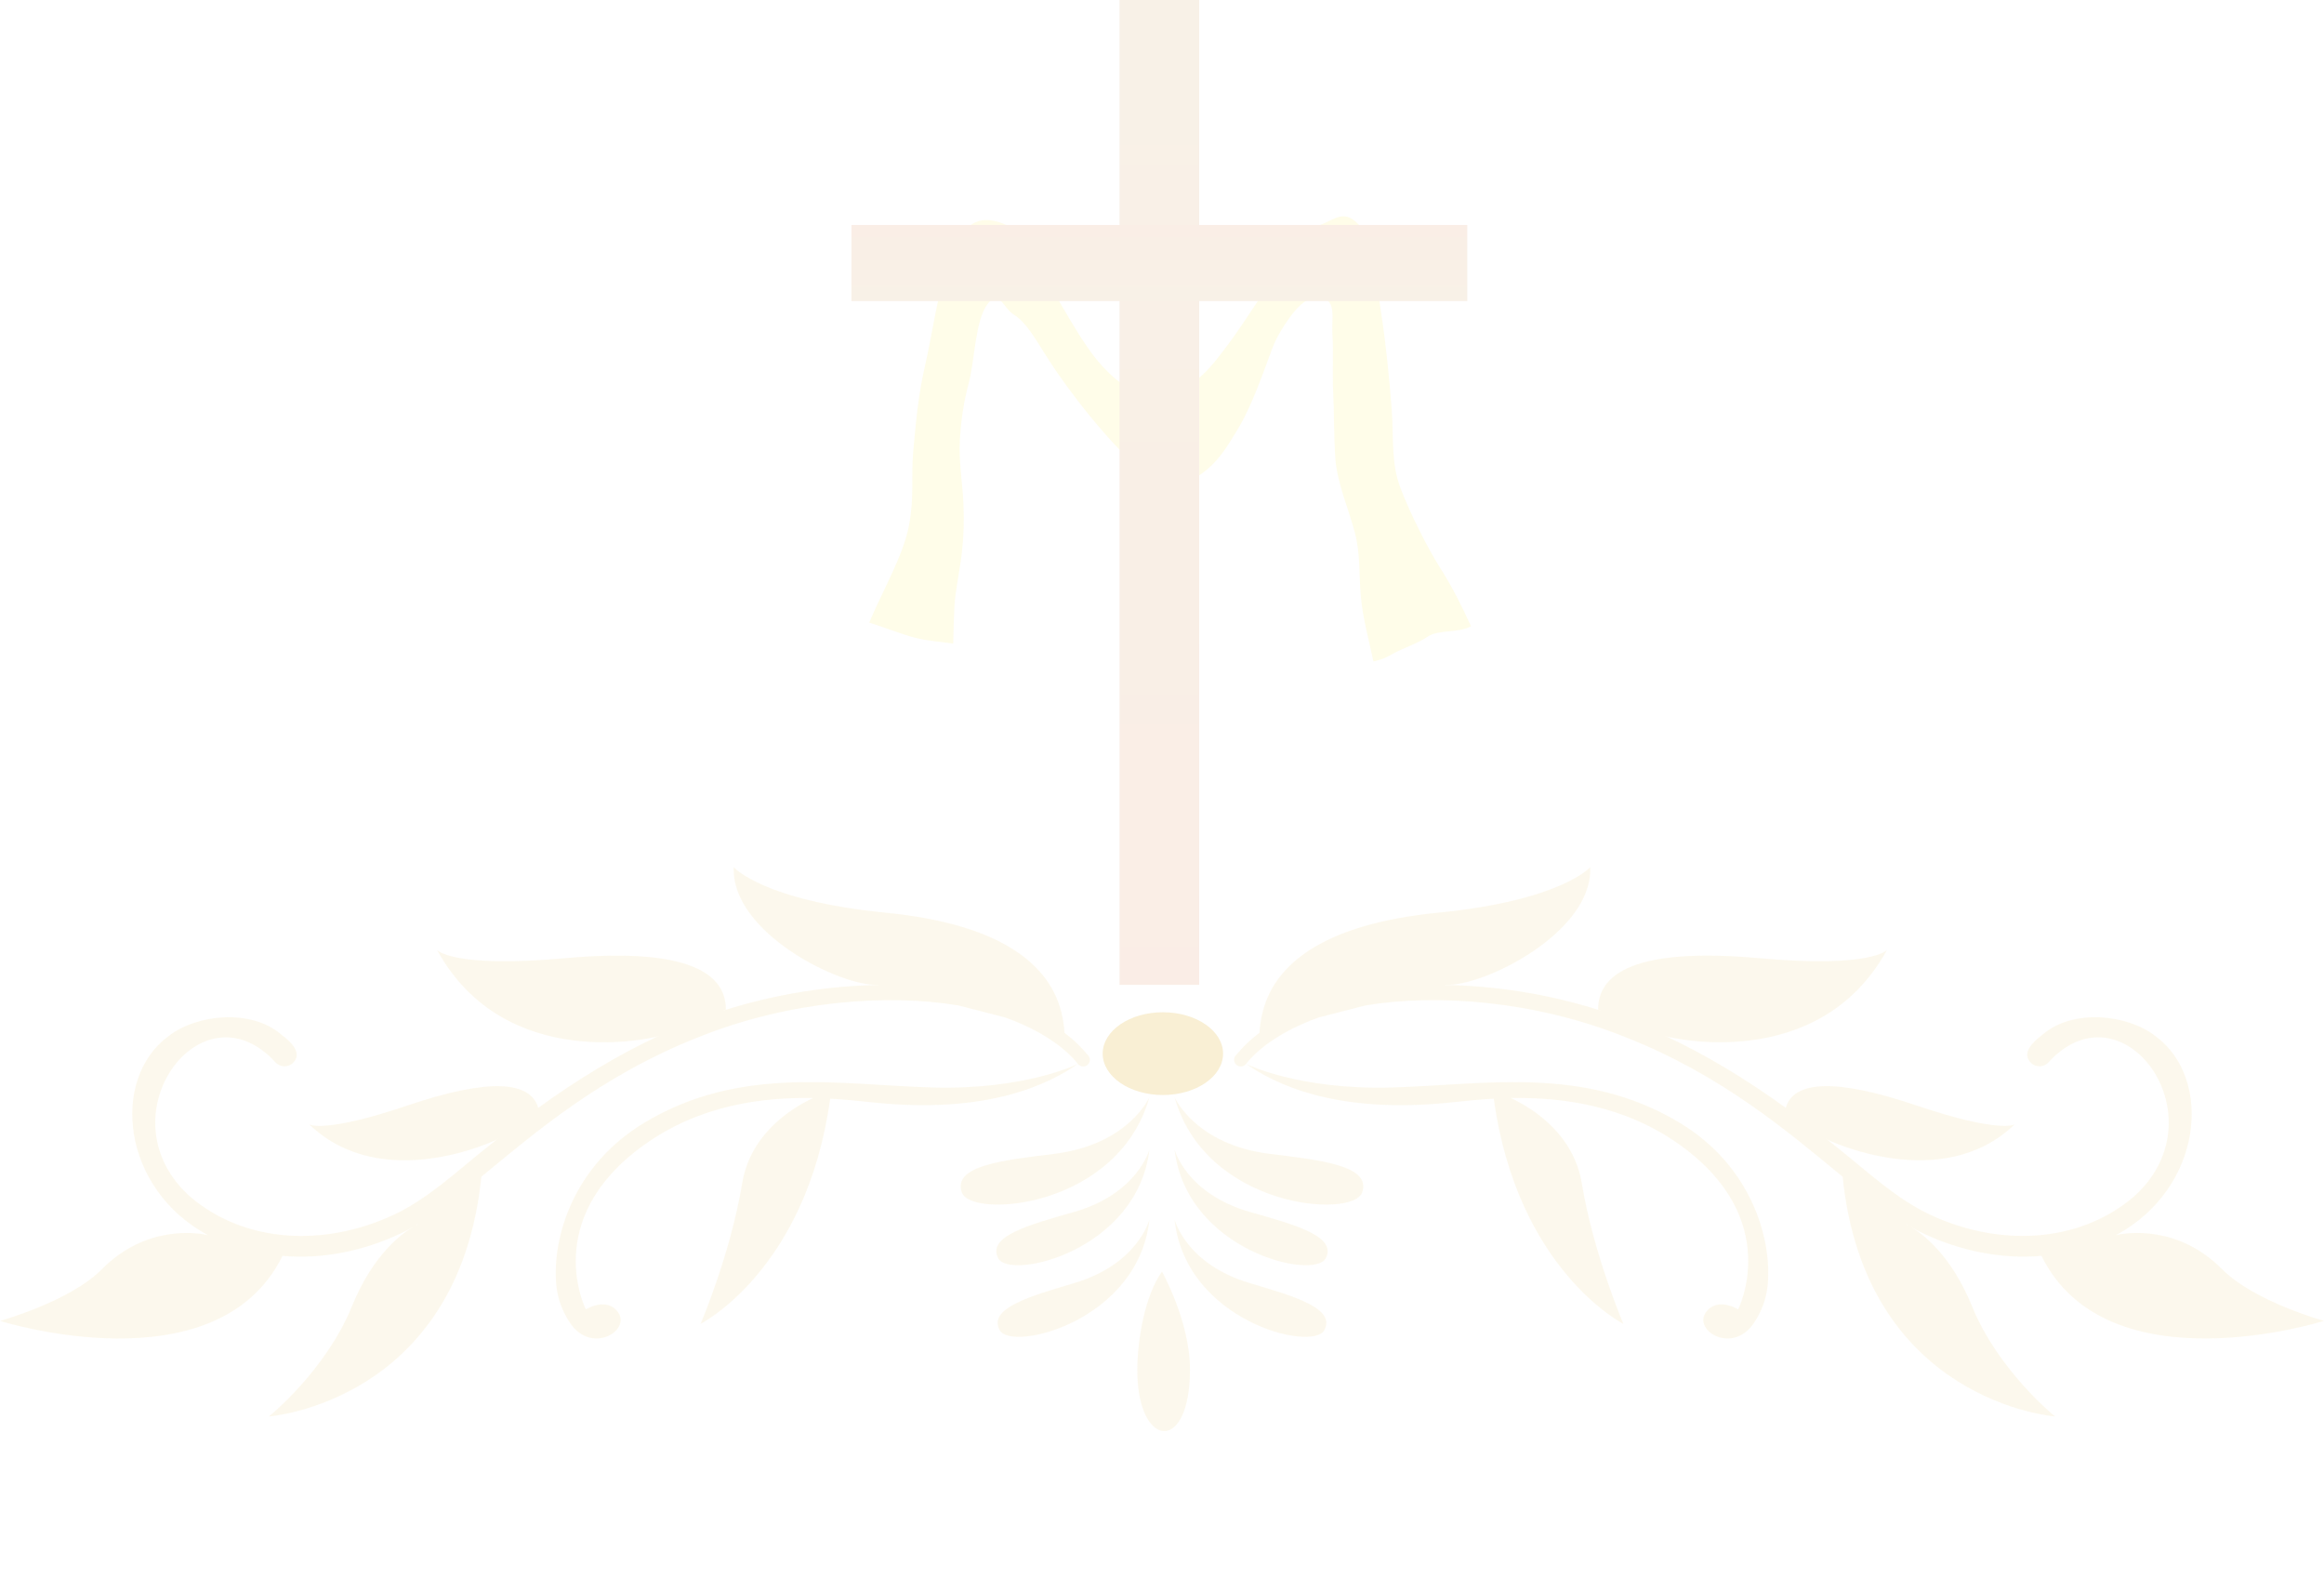 <svg width="333" height="226" viewBox="0 0 333 226" fill="none" xmlns="http://www.w3.org/2000/svg">
<g opacity="0.1">
<path d="M206.385 81.4C204.592 78.571 202.074 73.604 200.676 69.93C199.278 66.257 199.723 62.663 199.41 58.577C199.1 54.49 198.527 48.707 197.882 44.716C197.237 40.726 197.156 35.108 194.948 32.489C192.74 29.87 191.539 31.264 189.14 32.258C186.741 33.254 186.765 35.189 184.383 37.614C182 40.038 178.58 45.871 176.161 49.083C173.741 52.297 171.412 55.653 167.268 56.273C163.124 56.893 160.887 55.596 157.911 52.407C154.935 49.215 151.704 42.755 149.435 39.314C147.167 35.873 146.474 32.593 142.668 31.689C138.862 30.783 137.516 33.654 136.009 37.366C134.503 41.078 133.552 48.039 132.567 52.287C131.582 56.533 131.226 60.495 130.864 64.554C130.502 68.614 131.052 70.967 130.245 75.279C129.439 79.591 126.34 84.863 124.551 89.182C126.634 89.824 129.088 90.831 131.103 91.347C133.118 91.862 134.635 91.891 136.583 92.196C136.619 90.197 136.658 89.23 136.748 87.003C136.838 84.776 137.565 81.574 137.833 79.085C138.102 76.596 138.162 74.558 138.034 71.884C137.907 69.21 137.372 65.989 137.536 63.115C137.698 60.239 138.043 57.713 138.842 54.734C139.641 51.755 139.729 45.968 141.456 43.615C143.181 41.262 143.623 44.046 145.315 45.099C147.005 46.15 148.335 48.505 149.7 50.662C151.065 52.819 152.264 54.551 154.294 57.221C156.324 59.89 160.359 64.751 163.251 67.075C166.144 69.398 168.941 69.987 171.73 68.16C174.52 66.334 175.788 64.039 177.351 61.489C178.914 58.94 180.301 55.281 181.208 52.867C182.118 50.453 182.479 49.09 183.628 47.236C184.774 45.382 186.943 42.089 189.26 42.573C191.576 43.058 190.766 45.631 190.92 47.871C191.074 50.108 190.881 53.206 191.028 56.082C191.175 58.956 191.113 62.507 191.348 65.793C191.585 69.078 193.255 72.992 194.109 76.196C194.963 79.4 194.706 82.3 194.994 85.473C195.281 88.647 196.141 91.636 196.798 94.753C198.056 94.415 198.247 94.415 199.566 93.656C200.885 92.896 203.009 92.238 204.568 91.194C206.128 90.151 209.083 90.701 210.772 89.703C209.572 87.067 208.18 84.224 206.385 81.396V81.4Z" fill="#FFE81D"/>
<path d="M171.825 0H160.418V141.074H171.825V0Z" fill="url(#paint0_linear_2530_41941)"/>
<path d="M210.241 32.227H122V43.131H210.241V32.227Z" fill="url(#paint1_linear_2530_41941)"/>
</g>
<g opacity="0.5">
<path d="M318.41 181.818C312.089 175.44 304.785 176.577 303.239 176.908C315.577 170.248 317.205 154.589 308.869 148.43C304.831 145.275 297.059 144.457 292.706 148.175C291.157 149.34 289.629 150.899 291.014 152.25C291.703 152.922 292.805 152.913 293.476 152.223L293.59 152.104C293.59 152.104 293.703 151.992 293.918 151.772C294.135 151.555 294.438 151.192 294.892 150.862C305.36 142.129 318 160.666 305.634 171.508C297.728 178.168 286.376 178.544 276.721 174.072C271.776 171.814 267.561 167.784 263.005 164.175C262.56 163.811 262.103 163.459 261.653 163.102L261.877 163.265C261.877 163.265 278.161 171.168 288.687 161.056C288.687 161.056 286.587 162.405 274.605 158.349C262.781 154.352 256.984 154.884 255.872 158.687C250.351 154.695 244.561 151.148 238.605 148.378L238.912 148.499C238.912 148.499 260.509 154.017 270.38 136.073C270.38 136.073 268.202 138.703 252.094 137.256C235.986 135.805 228.985 138.703 228.985 144.605L229.401 144.769C221.811 142.342 214.084 141.199 207.064 141.089L207.176 141.06C212.538 141.364 228.293 133.558 227.856 124.213C227.856 124.213 223.721 128.996 206.088 130.733C189.385 132.381 181.759 138.342 180.611 146.541L180.605 146.546H180.609C180.544 146.999 180.491 147.459 180.465 147.929H180.475C178.133 149.701 177.174 151.141 176.999 151.256C176.718 151.669 176.797 152.243 177.194 152.559C177.609 152.889 178.219 152.821 178.551 152.404L178.572 152.384C178.597 152.351 178.902 151.889 179.856 150.983C182.326 148.65 185.636 146.931 189.002 145.735L195.607 144.037C205.776 142.305 219.889 143.344 232.843 148.542C246.759 154.008 256.262 162.173 264.023 168.562C267.324 200.875 294.466 202.902 294.466 202.902C294.466 202.902 286.339 196.383 282.566 187.106C279.506 179.587 275.296 176.614 273.812 175.756C274.374 176.075 274.934 176.381 275.49 176.643C280.862 179.189 286.806 180.407 292.515 179.895C301.966 199.043 332.998 189.208 332.998 189.208C332.998 189.208 323.002 186.447 318.412 181.816L318.41 181.818ZM273.264 175.469L273.003 175.273C273.167 175.372 273.332 175.486 273.494 175.581C273.347 175.506 273.264 175.469 273.264 175.469Z" fill="#E7C155" fill-opacity="0.21"/>
<path d="M208.265 157.883C209.922 157.702 211.882 157.503 214.038 157.386C217.438 181.99 232.613 189.639 232.613 189.639C232.613 189.639 228.333 179.664 226.661 169.539C225.512 162.581 219.907 158.908 216.513 157.293C223.759 157.164 232.74 158.279 240.747 164.035C255.617 174.725 249.051 187.557 249.051 187.557C249.051 187.557 245.991 185.668 244.388 188.045C242.633 190.64 248.304 194.109 251.375 189.42C252.297 188.015 253.102 186.212 253.302 183.954C253.877 177.315 250.89 166.935 240.598 160.781C226.915 152.584 212.701 155.405 199.389 155.778C186.073 156.154 178.555 152.406 178.555 152.406C182.333 155.02 191.068 159.765 208.265 157.883Z" fill="#E7C155" fill-opacity="0.21"/>
<path d="M155.801 152.561C156.2 152.245 156.28 151.671 155.996 151.258C155.819 151.143 154.862 149.703 152.518 147.929L152.529 147.933C152.506 147.463 152.45 147.005 152.386 146.548H152.39L152.384 146.544C151.236 138.346 143.609 132.386 126.91 130.737C109.274 128.999 105.139 124.217 105.139 124.217C104.704 133.562 120.455 141.368 125.821 141.064L125.933 141.093C118.914 141.203 111.192 142.344 103.603 144.769L104.013 144.609C104.013 138.707 97.013 135.809 80.903 137.26C64.795 138.707 62.62 136.077 62.62 136.077C72.486 154.021 94.083 148.503 94.083 148.503L94.391 148.382C88.436 151.152 82.648 154.697 77.126 158.691C76.011 154.888 70.212 154.356 58.39 158.353C46.406 162.408 44.31 161.06 44.31 161.06C54.834 171.172 71.121 163.269 71.121 163.269L71.342 163.107C70.894 163.465 70.438 163.815 69.993 164.178C65.434 167.788 61.219 171.818 56.274 174.076C46.621 178.548 35.267 178.173 27.361 171.512C14.998 160.67 27.634 142.131 38.107 150.866C38.559 151.196 38.863 151.559 39.082 151.776C39.295 151.996 39.407 152.108 39.407 152.108L39.521 152.227C40.191 152.915 41.295 152.924 41.981 152.254C43.366 150.903 41.839 149.342 40.289 148.179C35.935 144.461 28.163 145.279 24.128 148.434C15.792 154.593 17.418 170.25 29.754 176.91C28.204 176.578 20.902 175.444 14.583 181.82C9.995 186.449 0 189.212 0 189.212C0 189.212 31.035 199.047 40.482 179.899C46.191 180.411 52.141 179.193 57.506 176.647C58.068 176.381 58.632 176.075 59.2 175.75C57.727 176.598 53.5 179.567 50.43 187.108C46.656 196.383 38.527 202.904 38.527 202.904C38.527 202.904 65.675 200.879 68.974 168.562C76.735 162.175 86.235 154.01 100.148 148.544C113.106 143.346 127.219 142.309 137.388 144.039L143.993 145.737C147.359 146.933 150.667 148.652 153.141 150.985C154.094 151.891 154.399 152.353 154.425 152.386L154.442 152.407C154.774 152.823 155.384 152.893 155.801 152.561ZM59.731 175.47C59.731 175.47 59.646 175.506 59.492 175.587C59.661 175.488 59.832 175.371 60.001 175.268L59.731 175.472V175.47Z" fill="#E7C155" fill-opacity="0.21"/>
<path d="M133.608 155.776C120.296 155.403 106.083 152.58 92.4 160.779C82.11 166.933 79.123 177.313 79.696 183.952C79.893 186.21 80.699 188.013 81.623 189.418C84.695 194.108 90.363 190.638 88.609 188.043C87.005 185.667 83.945 187.555 83.945 187.555C83.945 187.555 77.38 174.723 92.25 164.033C100.255 158.277 109.234 157.162 116.482 157.291C113.088 158.907 107.483 162.579 106.335 169.538C104.662 179.662 100.382 189.637 100.382 189.637C100.382 189.637 115.558 181.986 118.956 157.384C121.113 157.503 123.073 157.701 124.73 157.881C141.929 159.763 150.663 155.016 154.44 152.404C154.44 152.404 146.925 156.152 133.606 155.776H133.608Z" fill="#E7C155" fill-opacity="0.21"/>
<path opacity="0.5" d="M166.624 156.856C171.387 156.856 175.25 154.204 175.25 150.928C175.25 147.652 171.389 145 166.624 145C161.859 145 158 147.654 158 150.928C158 154.202 161.863 156.856 166.624 156.856Z" fill="#E7C155"/>
<path d="M164.7 157.157C164.7 157.157 161.735 163.982 150.987 165.293C143.494 166.208 136.509 167.006 137.815 170.81C139.122 174.613 160.238 173.094 164.7 157.157Z" fill="#E7C155" fill-opacity="0.21"/>
<path d="M164.703 164.651C164.703 164.651 163.036 171.027 153.81 173.632C147.384 175.457 141.376 177.102 143.038 180.255C144.699 183.404 162.97 179.202 164.703 164.653V164.651Z" fill="#E7C155" fill-opacity="0.21"/>
<path d="M153.929 183.793C147.518 185.693 141.539 187.419 143.244 190.546C144.943 193.679 163.159 189.237 164.702 174.664C164.702 174.664 163.117 181.06 153.929 183.791V183.793Z" fill="#E7C155" fill-opacity="0.21"/>
<path d="M182.009 165.293C171.258 163.982 168.293 157.157 168.293 157.157C172.757 173.094 193.874 174.615 195.182 170.81C196.486 167.006 189.5 166.208 182.011 165.293H182.009Z" fill="#E7C155" fill-opacity="0.21"/>
<path d="M179.186 173.632C169.961 171.027 168.293 164.651 168.293 164.651C170.025 179.2 188.297 183.402 189.957 180.253C191.62 177.1 185.615 175.457 179.186 173.63V173.632Z" fill="#E7C155" fill-opacity="0.21"/>
<path d="M179.07 183.793C169.88 181.06 168.293 174.666 168.293 174.666C169.838 189.239 188.054 193.681 189.757 190.548C191.456 187.421 185.477 185.693 179.072 183.795L179.07 183.793Z" fill="#E7C155" fill-opacity="0.21"/>
<path d="M162.962 196.056C162.852 207.469 170.51 208.445 170.51 196.166C170.51 189.288 166.496 182.144 166.496 182.144C164.013 185.651 162.999 191.907 162.962 196.056Z" fill="#E7C155" fill-opacity="0.21"/>
</g>
<defs>
<linearGradient id="paint0_linear_2530_41941" x1="166.122" y1="0" x2="166.122" y2="141.074" gradientUnits="userSpaceOnUse">
<stop stop-color="#BA7207"/>
<stop offset="1" stop-color="#CB4B03"/>
</linearGradient>
<linearGradient id="paint1_linear_2530_41941" x1="168.215" y1="43" x2="168.215" y2="31.5" gradientUnits="userSpaceOnUse">
<stop stop-color="#BA7207"/>
<stop offset="1" stop-color="#CA4F03"/>
</linearGradient>
</defs>
</svg>
